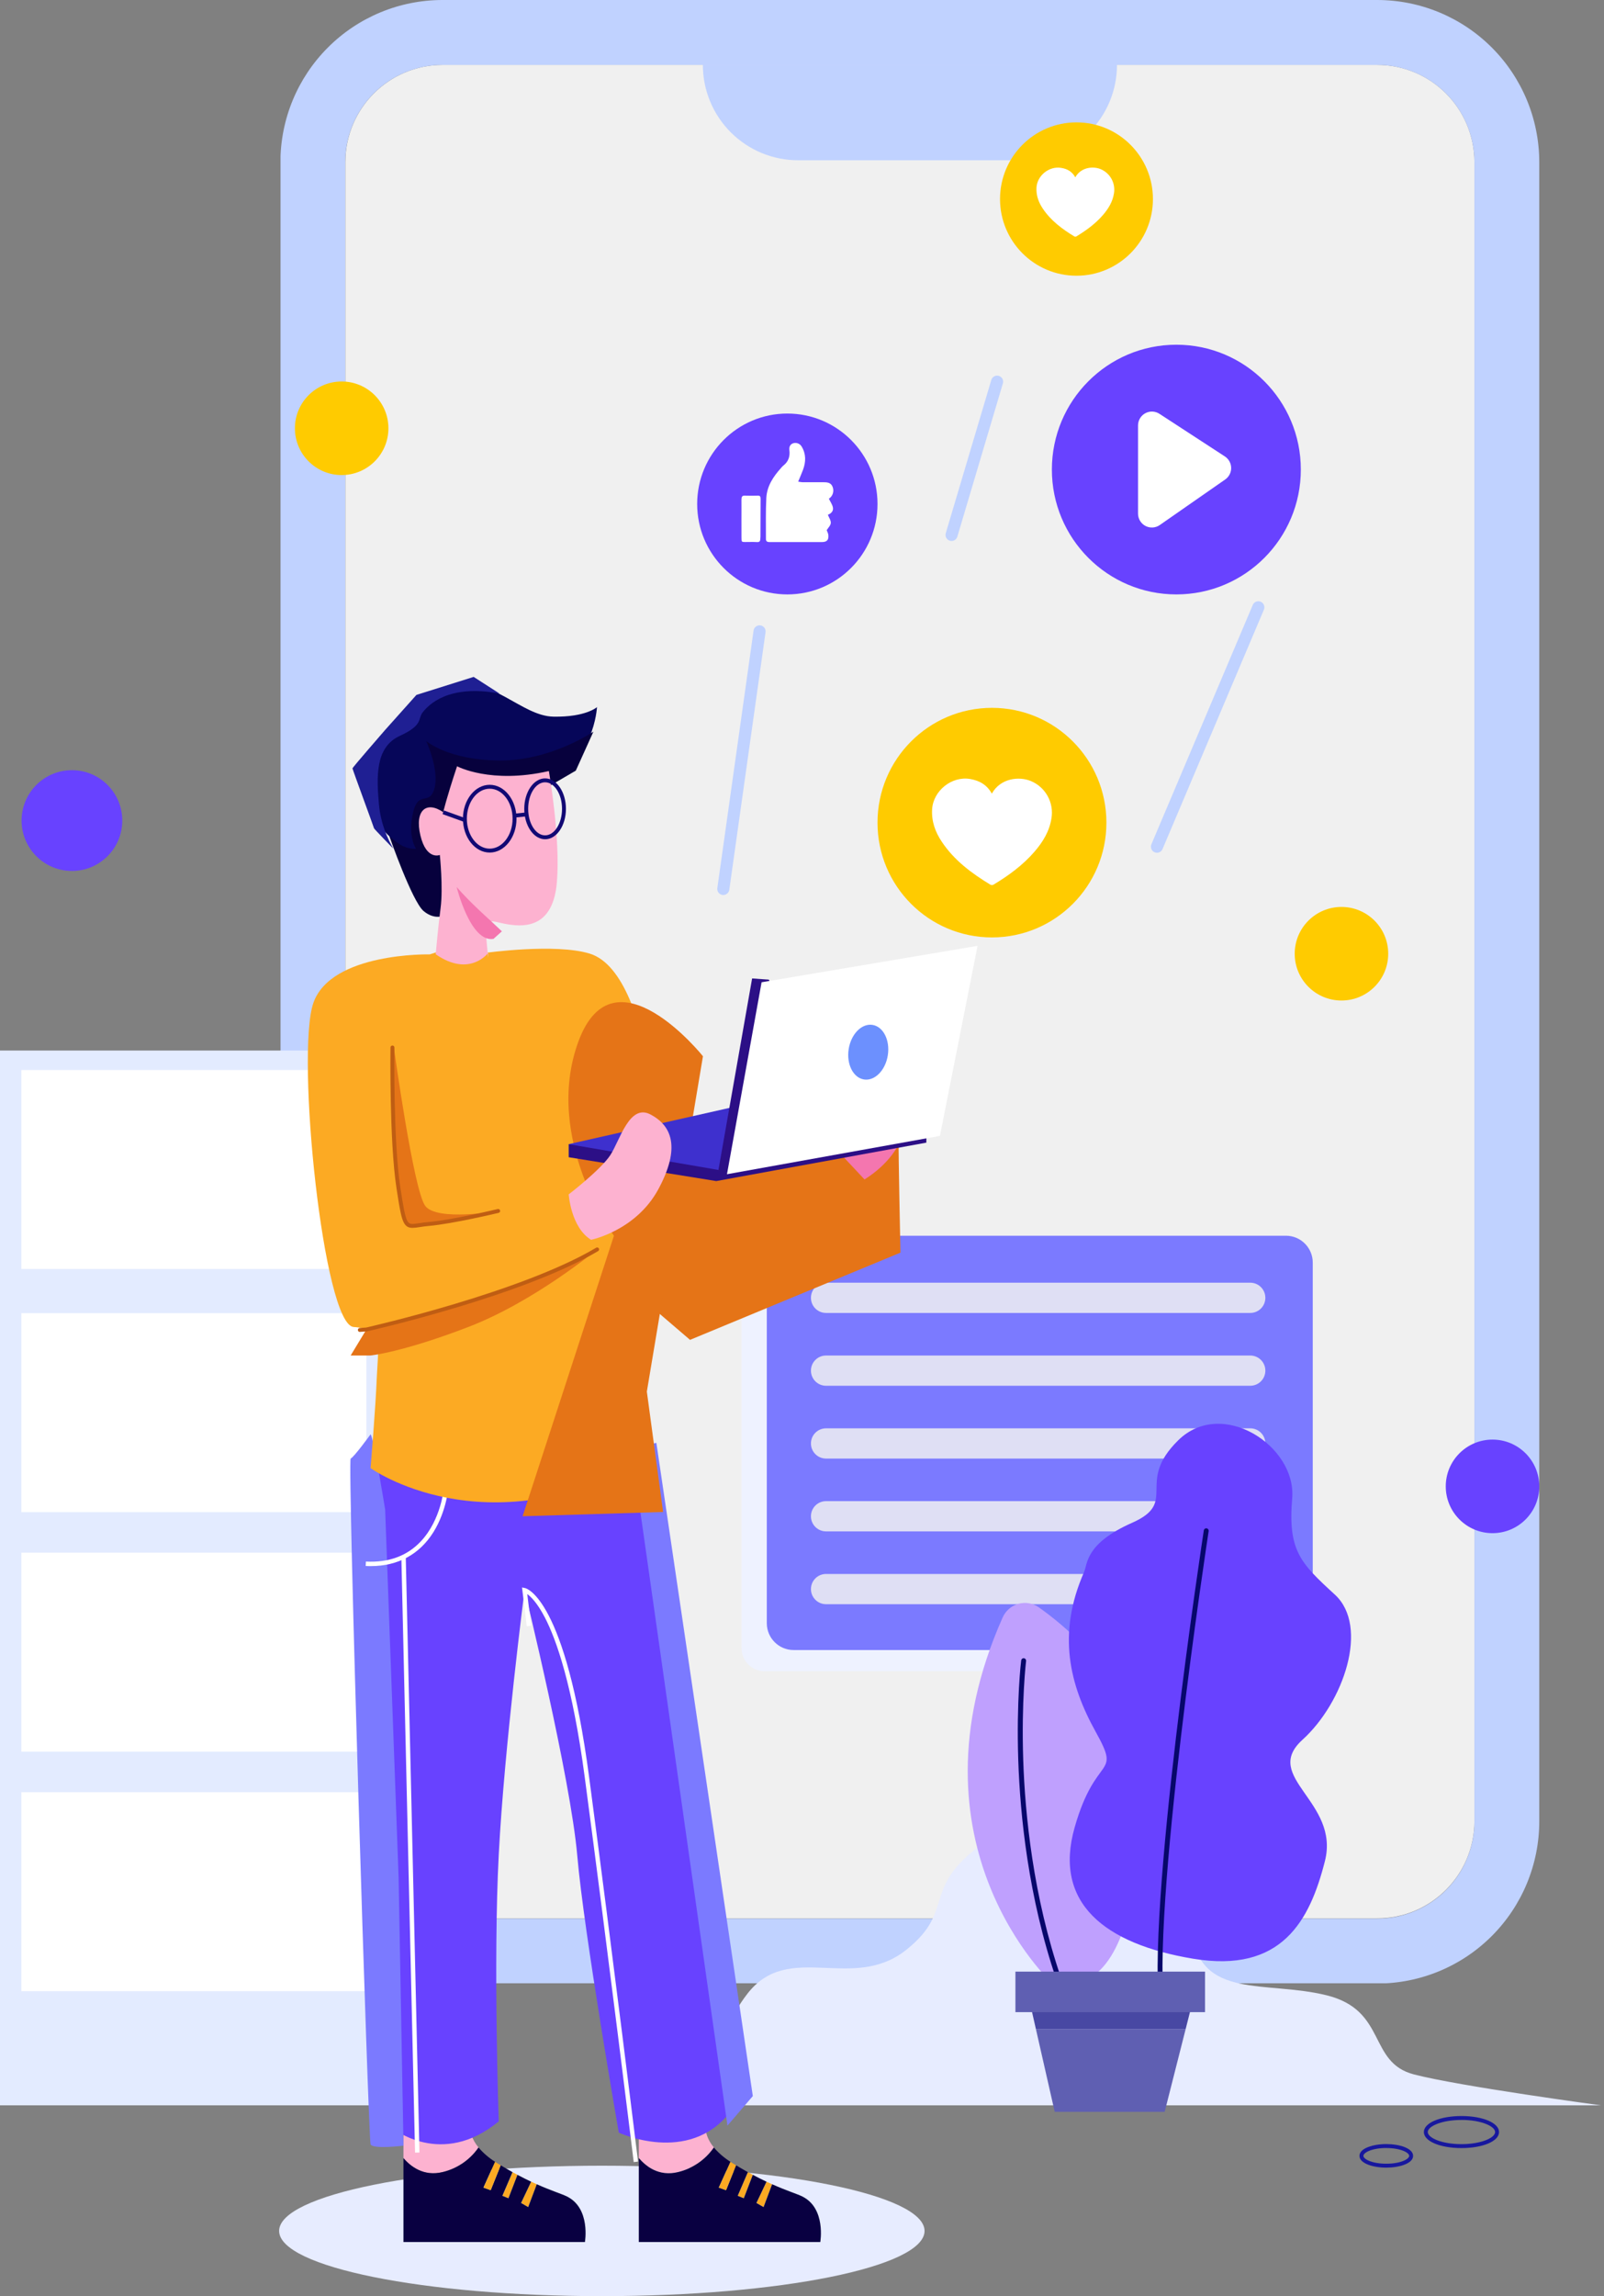 <svg width="223" height="319" viewBox="0 0 223 319" fill="none" xmlns="http://www.w3.org/2000/svg">
<rect x="0" y="0" width="223" height="319" fill="#808080" stroke="none"/>
<g clip-path="url(#clip0)">
<path d="M191.466 9.017H61.534C54.067 9.017 48.014 15.073 48.014 22.543V252.989C48.014 260.459 54.067 266.515 61.534 266.515H191.466C198.933 266.515 204.986 260.459 204.986 252.989V22.543C204.986 15.073 198.933 9.017 191.466 9.017Z" fill="#F0F0F0"/>
<path d="M191.466 0H61.519C55.543 0 49.811 2.375 45.585 6.603C41.359 10.83 38.985 16.564 38.985 22.543V253.027C38.985 259.005 41.359 264.739 45.585 268.967C49.811 273.194 55.543 275.569 61.519 275.569H191.466C197.442 275.569 203.174 273.194 207.4 268.967C211.626 264.739 214 259.005 214 253.027V22.543C214 16.564 211.626 10.83 207.4 6.603C203.174 2.375 197.442 0 191.466 0ZM204.986 253.027C204.986 256.614 203.562 260.054 201.026 262.591C198.491 265.127 195.052 266.552 191.466 266.552H61.519C57.933 266.552 54.494 265.127 51.959 262.591C49.423 260.054 47.998 256.614 47.998 253.027V22.543C47.998 18.956 49.423 15.515 51.959 12.979C54.494 10.442 57.933 9.017 61.519 9.017H191.466C195.052 9.017 198.491 10.442 201.026 12.979C203.562 15.515 204.986 18.956 204.986 22.543V253.027Z" fill="#C0D2FF"/>
<path d="M97.716 9.017H155.291C155.291 12.531 153.896 15.9 151.412 18.385C148.929 20.869 145.561 22.265 142.048 22.265H110.959C107.447 22.265 104.078 20.869 101.595 18.385C99.112 15.9 97.716 12.531 97.716 9.017Z" fill="#C0D2FF"/>
</g>
<path d="M54.547 145.95H0V292.491H54.547V145.95Z" fill="#E3EBFF"/>
<path d="M50.943 148.659H2.97V176.3H50.943V148.659Z" fill="white"/>
<path d="M50.943 182.437H2.97V210.079H50.943V182.437Z" fill="white"/>
<path d="M50.943 215.713H2.97V243.354H50.943V215.713Z" fill="white"/>
<path d="M50.943 248.987H2.97V276.629H50.943V248.987Z" fill="white"/>
<path d="M83.672 319C108.45 319 128.538 314.943 128.538 309.939C128.538 304.934 108.45 300.877 83.672 300.877C58.893 300.877 38.806 304.934 38.806 309.939C38.806 314.943 58.893 319 83.672 319Z" fill="#E7ECFF"/>
<path d="M90.81 292.491C90.81 292.491 101.788 291.657 102.494 289.449C103.201 287.241 98.128 284.448 103.908 276.988C109.687 269.527 118.544 276.863 126.029 270.862C133.513 264.861 127.027 262.027 139.001 254.526C150.976 247.024 164.579 258.693 165.678 268.278C166.777 277.864 175.925 275.112 184.408 277.196C192.891 279.281 190.138 286.531 196.586 288.199C203.035 289.867 222.579 292.491 222.579 292.491H90.81Z" fill="#E7ECFF"/>
<path d="M177.547 174.152H106.296C104.528 174.152 103.094 175.589 103.094 177.362V228.968C103.094 230.741 104.528 232.179 106.296 232.179H177.547C179.316 232.179 180.75 230.741 180.75 228.968V177.362C180.75 175.589 179.316 174.152 177.547 174.152Z" fill="#EEF2FF"/>
<path d="M178.781 171.678H110.334C108.275 171.678 106.606 173.351 106.606 175.415V225.5C106.606 227.564 108.275 229.237 110.334 229.237H178.781C180.84 229.237 182.51 227.564 182.51 225.5V175.415C182.51 173.351 180.84 171.678 178.781 171.678Z" fill="#7B7AFF"/>
<path d="M173.823 178.204H114.839C113.682 178.204 112.743 179.145 112.743 180.305C112.743 181.465 113.682 182.406 114.839 182.406H173.823C174.98 182.406 175.919 181.465 175.919 180.305C175.919 179.145 174.98 178.204 173.823 178.204Z" fill="#DFDFF4"/>
<path d="M173.823 188.32H114.839C113.682 188.32 112.743 189.26 112.743 190.42C112.743 191.58 113.682 192.521 114.839 192.521H173.823C174.98 192.521 175.919 191.58 175.919 190.42C175.919 189.26 174.98 188.32 173.823 188.32Z" fill="#DFDFF4"/>
<path d="M173.823 198.436H114.839C113.682 198.436 112.743 199.377 112.743 200.537C112.743 201.697 113.682 202.637 114.839 202.637H173.823C174.98 202.637 175.919 201.697 175.919 200.537C175.919 199.377 174.98 198.436 173.823 198.436Z" fill="#DFDFF4"/>
<path d="M173.823 208.551H114.839C113.682 208.551 112.743 209.492 112.743 210.652C112.743 211.812 113.682 212.752 114.839 212.752H173.823C174.98 212.752 175.919 211.812 175.919 210.652C175.919 209.492 174.98 208.551 173.823 208.551Z" fill="#DFDFF4"/>
<path d="M173.823 218.668H114.839C113.682 218.668 112.743 219.608 112.743 220.768C112.743 221.928 113.682 222.869 114.839 222.869H173.823C174.98 222.869 175.919 221.928 175.919 220.768C175.919 219.608 174.98 218.668 173.823 218.668Z" fill="#DFDFF4"/>
<path d="M61.59 301.751C63.597 301.261 65.354 300.051 66.531 298.349C64.646 296.059 65.607 294.245 65.607 294.245L56.093 296.395V299.822C57.017 300.903 58.849 302.448 61.59 301.751Z" fill="#FDB2D0"/>
<path d="M73.432 306.627L74.625 303.454C74.376 303.343 74.117 303.226 73.848 303.099L72.445 306.054L73.432 306.627Z" fill="#FCAA23"/>
<path d="M70.69 305.402L71.942 302.145C71.719 302.026 71.492 301.902 71.262 301.774L69.849 305.063L70.69 305.402Z" fill="#FCAA23"/>
<path d="M78.826 305.155C78.087 304.789 76.687 304.371 74.624 303.454L73.431 306.627L72.444 306.054L73.846 303.099C73.258 302.826 72.621 302.507 71.94 302.144L70.687 305.4L69.843 305.062L71.255 301.772C70.732 301.482 70.184 301.166 69.61 300.817L68.218 304.278L67.217 303.913L68.834 300.335C67.97 299.794 67.192 299.124 66.528 298.349C65.352 300.051 63.594 301.261 61.587 301.751C58.846 302.444 57.014 300.899 56.09 299.822V311.482H81.321C81.321 311.482 82.142 306.801 78.826 305.155Z" fill="#090041"/>
<path d="M68.221 304.283L69.612 300.821C69.461 300.731 69.31 300.638 69.156 300.548C69.046 300.48 68.94 300.412 68.836 300.345L67.22 303.922L68.221 304.283Z" fill="#FCAA23"/>
<path d="M94.311 301.751C96.317 301.26 98.075 300.05 99.251 298.349C97.366 296.059 98.327 294.245 98.327 294.245L88.812 296.395V299.822C89.737 300.903 91.57 302.448 94.311 301.751Z" fill="#FDB2D0"/>
<path d="M106.154 306.627L107.345 303.454C107.096 303.343 106.837 303.226 106.568 303.099L105.165 306.054L106.154 306.627Z" fill="#FCAA23"/>
<path d="M103.409 305.402L104.662 302.145C104.439 302.027 104.212 301.903 103.981 301.774L102.568 305.063L103.409 305.402Z" fill="#FCAA23"/>
<path d="M111.548 305.155C110.808 304.789 109.408 304.371 107.345 303.454L106.154 306.627L105.165 306.054L106.568 303.099C105.979 302.826 105.342 302.507 104.661 302.144L103.408 305.4L102.564 305.062L103.977 301.772C103.453 301.482 102.906 301.166 102.331 300.817L100.939 304.278L99.938 303.913L101.555 300.335C100.691 299.794 99.913 299.124 99.249 298.349C98.073 300.05 96.316 301.26 94.31 301.751C91.569 302.444 89.736 300.899 88.811 299.822V311.482H114.042C114.042 311.482 114.862 306.801 111.548 305.155Z" fill="#090041"/>
<path d="M100.94 304.283L102.332 300.821C102.182 300.731 102.03 300.638 101.876 300.548C101.766 300.48 101.661 300.412 101.556 300.345L99.934 303.917L100.94 304.283Z" fill="#FCAA23"/>
<path d="M54.559 201.148L51.517 203.963C51.517 203.963 52.334 219.206 53.038 236.208C53.742 253.21 54.559 295.656 54.559 295.656C54.559 295.656 61.383 301.285 69.339 294.719C69.339 294.719 68.558 272.675 69.339 257.666C70.119 242.658 72.927 220.925 72.927 220.925C72.927 220.925 79.328 247.034 80.258 257.822C81.188 268.61 86.03 296.283 86.03 296.283C86.03 296.283 95.699 300.816 101.473 293.469C101.473 293.469 96.793 257.04 94.765 243.595C92.737 230.149 89.774 202.908 89.774 202.908L84.001 201.148H54.559Z" fill="#6842FF"/>
<path d="M51.517 199.271C51.876 199.387 53.545 209.707 53.545 209.707L55.417 260.832L56.098 298.093C56.098 298.093 51.834 298.627 51.522 297.906C51.211 297.185 48.287 202.841 48.754 202.637C49.221 202.434 51.517 199.271 51.517 199.271Z" fill="#7B7AFF"/>
<path d="M87.765 201.148L101.136 295.306L104.663 291.202C104.663 291.202 91.254 200.471 91.254 200.458C91.254 200.444 87.765 201.148 87.765 201.148Z" fill="#7B7AFF"/>
<path d="M51.551 217.576C51.317 217.576 51.078 217.576 50.839 217.557L50.87 216.945C54.038 217.112 56.613 216.162 58.522 214.123C61.322 211.135 61.759 206.752 61.716 206.377C61.729 206.444 61.766 206.505 61.819 206.548C61.873 206.591 61.94 206.614 62.008 206.613V206.002L62.281 206.163C62.455 206.478 62.076 209.939 60.268 212.841C58.33 215.949 55.326 217.576 51.551 217.576Z" fill="white"/>
<path d="M56.412 216.286L55.8 216.3L57.703 299.058L58.315 299.044L56.412 216.286Z" fill="white"/>
<path d="M88.106 300.376C88.07 300.091 84.558 271.491 81.297 246.918C79.596 234.122 77.348 227.784 75.754 224.721C74.692 222.674 73.801 221.815 73.303 221.462L73.841 225.853L73.235 225.926L72.575 220.54L72.983 220.625C73.212 220.671 78.605 222.049 81.896 246.838C85.164 271.414 88.672 300.016 88.705 300.301L88.106 300.376Z" fill="white"/>
<path d="M61.969 131.889L59.745 132.592C59.745 132.592 46.018 132.279 43.561 139.353C41.105 146.427 44.965 184.104 49.177 184.359C53.389 184.614 52.542 187.312 52.382 191.415C52.221 195.518 51.517 203.963 51.517 203.963C51.517 203.963 67.314 215.336 89.774 202.907L87.85 173.606C87.85 173.606 90.241 181.892 96.169 181.735C102.097 181.578 118.892 166.622 121.699 163.856L116.032 157.914C116.032 157.914 108.076 164.329 101.005 167.034C93.933 169.74 91.281 155.257 90.246 148.846C89.212 142.435 86.763 133.941 81.979 132.482C77.195 131.023 67.525 132.379 67.525 132.379L61.969 131.889Z" fill="#FCAA23"/>
<path d="M48.748 188.321L50.938 184.705C50.938 184.705 65.645 182.27 82.998 173.593C82.998 173.593 74.305 180.826 65.101 184.359C55.896 187.891 51.517 188.317 51.517 188.317L48.748 188.321Z" fill="#E57417"/>
<path d="M54.754 145.49C54.754 145.49 54.287 170.26 57.172 170.265C60.058 170.271 69.261 168.238 69.261 168.238C69.261 168.238 60.759 169.723 59.121 167.535C57.483 165.347 54.754 145.49 54.754 145.49Z" fill="#E57417"/>
<path d="M90.085 181.136L89.949 180.663L87.853 173.606L88.139 154.715C88.139 154.715 125.006 158.904 124.942 159.016C124.878 159.128 125.187 174.029 125.187 174.029L95.934 186.145" fill="#E57417"/>
<path d="M50.035 185.044C49.999 185.045 49.964 185.039 49.93 185.027C49.897 185.014 49.866 184.995 49.84 184.971C49.814 184.946 49.793 184.917 49.778 184.884C49.763 184.852 49.755 184.816 49.753 184.781C49.752 184.745 49.758 184.709 49.77 184.675C49.783 184.642 49.802 184.611 49.826 184.585C49.851 184.559 49.88 184.537 49.913 184.522C49.945 184.508 49.98 184.499 50.016 184.498L50.897 184.434C51.65 184.263 72.48 179.512 82.859 173.357C82.889 173.334 82.925 173.318 82.962 173.31C82.999 173.302 83.038 173.302 83.075 173.31C83.112 173.318 83.147 173.334 83.178 173.356C83.209 173.378 83.235 173.407 83.254 173.44C83.273 173.473 83.285 173.51 83.29 173.548C83.294 173.586 83.29 173.624 83.278 173.661C83.267 173.697 83.248 173.73 83.222 173.759C83.197 173.787 83.166 173.81 83.131 173.826C72.539 180.105 51.206 184.923 50.993 184.97H50.953L50.052 185.036L50.035 185.044Z" fill="#BF5D13"/>
<path d="M85.354 171.678C85.354 171.678 75.475 158.195 80.402 144.729C85.329 131.264 97.73 146.741 97.73 146.741L89.929 193.331L92.191 210.059L72.655 210.652" fill="#E57417"/>
<path d="M53.749 114.456L54.142 116.202C54.142 116.202 57.298 125.244 58.896 126.575C60.495 127.906 61.822 127.162 61.822 127.162L62.328 118.094L60.535 116.139L53.749 114.456Z" fill="#07013D"/>
<path d="M56.674 100.073C56.674 100.073 56.557 96.712 62.445 95.227C68.334 93.742 72.429 99.487 76.953 99.564C81.476 99.642 82.998 98.236 82.998 98.236C82.998 98.236 82.569 106.405 75.705 107.577C68.842 108.75 64.13 107.577 64.13 107.577L61.439 116.763C61.439 116.763 58.198 118.967 55.624 117.325C53.05 115.683 51.423 113.356 50.987 108.555C50.512 103.395 53.983 100.542 56.674 100.073Z" fill="#060659"/>
<path d="M54.66 117.882C54.66 117.766 52.982 115.342 52.67 111.63C52.358 107.917 52.164 103.812 55.556 102.249C58.948 100.686 58.007 99.904 58.793 98.927C59.579 97.95 62.302 95.018 69.439 96.347L65.851 94.041L57.896 96.543L53.528 101.427C53.528 101.427 49.004 106.626 49.004 106.75C49.004 106.875 52 114.997 52 115.076C52 115.155 54.66 117.882 54.66 117.882Z" fill="#1F1F93"/>
<path d="M58.521 118.782C58.521 118.782 56.596 117.316 57.324 113.385C58.051 109.454 59.664 112.157 60.392 109.563C61.119 106.97 59.248 102.945 59.248 102.945C59.248 102.945 62.264 105.602 69.439 105.654C76.615 105.706 82.503 101.642 82.503 101.642L80.052 107.062L75.061 109.98L64.638 109.305L61.438 116.769L60.397 119.695L58.521 118.782Z" fill="#07013D"/>
<path d="M76.307 107.119C76.307 107.119 77.941 116.433 77.421 122.582C76.901 128.73 73.157 128.836 70.612 128.419C68.067 128.003 67.336 127.064 67.647 130.764C67.959 134.464 67.876 132.38 67.876 132.38C67.876 132.38 65.308 135.859 60.576 132.575C60.576 132.575 60.889 128.941 61.257 126.126C61.624 123.312 61.149 118.778 61.149 118.778C61.149 118.778 59.281 119.56 58.449 116.068C57.617 112.577 59.281 111.222 61.62 112.836C61.62 112.836 62.037 110.987 63.544 106.453C63.538 106.457 68.217 108.966 76.307 107.119Z" fill="#FDB2D0"/>
<path d="M69.777 129.387L68.301 128.002C68.301 128.002 65.26 125.306 63.49 123.234C63.49 123.234 65.387 130.973 68.607 130.438L69.777 129.387Z" fill="#F476AF"/>
<path d="M68.083 118.447C66.029 118.447 64.36 116.335 64.36 113.739C64.36 111.143 66.029 109.03 68.083 109.03C70.137 109.03 71.808 111.141 71.808 113.739C71.808 116.336 70.137 118.447 68.083 118.447ZM68.083 109.576C66.33 109.576 64.905 111.443 64.905 113.739C64.905 116.034 66.33 117.901 68.083 117.901C69.836 117.901 71.263 116.034 71.263 113.739C71.263 111.443 69.838 109.576 68.083 109.576Z" fill="#120974"/>
<path d="M75.784 116.599C74.187 116.599 72.886 114.702 72.886 112.368C72.886 110.034 74.187 108.137 75.784 108.137C77.382 108.137 78.681 110.034 78.681 112.368C78.681 114.702 77.382 116.599 75.784 116.599ZM75.784 108.683C74.486 108.683 73.431 110.336 73.431 112.368C73.431 114.401 74.486 116.053 75.784 116.053C77.082 116.053 78.136 114.401 78.136 112.368C78.136 110.336 77.081 108.684 75.784 108.684V108.683Z" fill="#120974"/>
<path d="M61.709 112.592L61.525 113.106L64.544 114.194L64.728 113.68L61.709 112.592Z" fill="#120974"/>
<path d="M73.168 112.868L71.495 113.043L71.552 113.586L73.225 113.411L73.168 112.868Z" fill="#120974"/>
<path d="M117.229 155.836C116.969 154.689 115.773 151.509 119.777 149.946C123.781 148.383 125.964 149.946 126.224 151.77C126.484 153.593 126.952 159.588 120.192 163.861L116.14 159.53C116.14 159.53 117.647 158.438 117.44 157.136L117.229 155.836Z" fill="#F476AF"/>
<path d="M207.5 213C211.09 213 214 210.09 214 206.5C214 202.91 211.09 200 207.5 200C203.91 200 201 202.91 201 206.5C201 210.09 203.91 213 207.5 213Z" fill="#6842FF"/>
<path d="M47.5 66C51.09 66 54 63.09 54 59.5C54 55.91 51.09 53 47.5 53C43.91 53 41 55.91 41 59.5C41 63.09 43.91 66 47.5 66Z" fill="#FFCB00"/>
<path d="M186.5 139C190.09 139 193 136.09 193 132.5C193 128.91 190.09 126 186.5 126C182.91 126 180 128.91 180 132.5C180 136.09 182.91 139 186.5 139Z" fill="#FFCB00"/>
<path d="M10 121C13.866 121 17 117.866 17 114C17 110.134 13.866 107 10 107C6.134 107 3 110.134 3 114C3 117.866 6.134 121 10 121Z" fill="#6842FF"/>
<path d="M109.463 82.581C116.386 82.581 121.998 76.956 121.998 70.017C121.998 63.079 116.386 57.454 109.463 57.454C102.54 57.454 96.927 63.079 96.927 70.017C96.927 76.956 102.54 82.581 109.463 82.581Z" fill="#6842FF"/>
<path d="M163.545 82.581C173.103 82.581 180.851 74.816 180.851 65.236C180.851 55.657 173.103 47.891 163.545 47.891C153.988 47.891 146.24 55.657 146.24 65.236C146.24 74.816 153.988 82.581 163.545 82.581Z" fill="#6842FF"/>
<path d="M137.909 130.234C146.697 130.234 153.821 123.095 153.821 114.287C153.821 105.48 146.697 98.34 137.909 98.34C129.122 98.34 121.998 105.48 121.998 114.287C121.998 123.095 129.122 130.234 137.909 130.234Z" fill="#FFCB00"/>
<path d="M137.892 110.258C139.087 108.102 141.676 107.827 143.32 108.508C144.312 108.921 145.135 109.658 145.654 110.601C146.174 111.543 146.359 112.634 146.18 113.695C145.898 115.496 144.988 116.971 143.826 118.319C142.207 120.194 140.23 121.634 138.123 122.905C138.061 122.938 137.992 122.957 137.921 122.96C137.85 122.963 137.78 122.95 137.715 122.923C135.09 121.331 132.649 119.526 130.918 116.917C130.02 115.566 129.492 114.102 129.589 112.438C129.74 109.861 132.312 107.797 134.855 108.22C136.187 108.443 137.227 109.05 137.892 110.258Z" fill="white"/>
<path d="M149.66 38.306C155.531 38.306 160.289 33.536 160.289 27.653C160.289 21.77 155.531 17 149.66 17C143.79 17 139.031 21.77 139.031 27.653C139.031 33.536 143.79 38.306 149.66 38.306Z" fill="#FFCB00"/>
<path d="M149.495 24.634C150.27 23.235 151.947 23.057 153.017 23.498C153.66 23.766 154.194 24.245 154.531 24.856C154.868 25.468 154.988 26.175 154.872 26.864C154.688 28.032 154.098 28.992 153.345 29.867C152.294 31.083 151.011 32.018 149.645 32.842C149.604 32.864 149.558 32.877 149.51 32.879C149.463 32.882 149.416 32.873 149.373 32.854C147.671 31.821 146.087 30.649 144.963 28.959C144.382 28.083 144.037 27.131 144.101 26.052C144.199 24.38 145.872 23.049 147.518 23.322C148.39 23.452 149.064 23.849 149.495 24.634Z" fill="white"/>
<path d="M114.932 73.66C114.994 73.835 115.146 74.089 115.167 74.354C115.222 75.036 114.947 75.309 114.239 75.309C112.332 75.309 110.434 75.309 108.53 75.309C108.003 75.309 107.477 75.309 106.95 75.309C106.667 75.309 106.483 75.19 106.485 74.9C106.491 72.989 106.44 71.078 106.539 69.181C106.623 67.552 107.492 66.233 108.557 65.049C108.651 64.928 108.755 64.817 108.869 64.715C109.598 64.158 109.862 63.431 109.747 62.531C109.696 62.122 109.82 61.743 110.264 61.584C110.485 61.513 110.724 61.52 110.941 61.604C111.157 61.688 111.339 61.843 111.456 62.044C112.079 63.085 112.047 64.177 111.638 65.278C111.443 65.801 111.214 66.313 110.968 66.91C111.159 66.951 111.353 66.979 111.548 66.994C112.498 67.002 113.451 67.002 114.407 66.994C114.97 66.994 115.527 67.013 115.76 67.651C115.873 67.942 115.883 68.264 115.788 68.562C115.693 68.861 115.498 69.117 115.237 69.288C115.44 69.714 115.73 70.108 115.801 70.529C115.889 71.063 115.471 71.377 115.095 71.516C115.255 71.925 115.532 72.302 115.504 72.66C115.475 73.017 115.136 73.325 114.932 73.66Z" fill="white"/>
<path d="M103.081 72.076C103.081 71.19 103.091 70.301 103.081 69.419C103.081 69.025 103.179 68.844 103.531 68.857C104.149 68.88 104.767 68.871 105.385 68.857C105.642 68.857 105.748 68.97 105.745 69.286C105.734 71.042 105.733 72.798 105.726 74.554C105.726 74.639 105.707 74.725 105.708 74.809C105.708 75.182 105.587 75.332 105.255 75.31C104.698 75.276 104.138 75.302 103.578 75.301C103.111 75.301 103.087 75.272 103.085 74.726C103.081 73.846 103.08 72.963 103.081 72.076Z" fill="white"/>
<path d="M158.219 59.109V71.359C158.219 71.711 158.315 72.057 158.497 72.358C158.679 72.66 158.94 72.906 159.251 73.069C159.563 73.232 159.913 73.306 160.264 73.284C160.615 73.262 160.953 73.144 161.241 72.942L170.339 66.612C170.598 66.431 170.809 66.19 170.953 65.908C171.097 65.627 171.17 65.314 171.165 64.998C171.16 64.682 171.077 64.372 170.924 64.095C170.772 63.818 170.553 63.584 170.289 63.411L161.196 57.492C160.906 57.301 160.569 57.194 160.222 57.179C159.876 57.165 159.532 57.245 159.226 57.411C158.921 57.577 158.667 57.822 158.489 58.121C158.312 58.42 158.219 58.761 158.219 59.109Z" fill="white"/>
<path d="M146.294 275.545C146.294 275.545 125.332 256.3 139.396 224.714C139.598 224.255 139.899 223.847 140.278 223.519C140.656 223.191 141.102 222.951 141.584 222.817C142.067 222.683 142.572 222.658 143.065 222.743C143.558 222.829 144.026 223.023 144.435 223.312C148.145 225.941 153.901 230.874 156.181 237.425C159.659 247.445 160.025 278.597 146.294 275.545Z" fill="#BFA0FE"/>
<path d="M147.197 275.279C147.126 275.279 147.057 275.257 146.999 275.215C146.942 275.174 146.898 275.115 146.876 275.048C142.945 263.565 141.821 252.118 141.565 244.531C141.292 236.313 141.959 230.731 141.973 230.675C141.979 230.63 141.993 230.586 142.015 230.547C142.037 230.508 142.067 230.473 142.102 230.445C142.138 230.418 142.178 230.397 142.222 230.385C142.265 230.373 142.31 230.369 142.355 230.375C142.4 230.38 142.443 230.395 142.482 230.417C142.521 230.439 142.556 230.469 142.584 230.504C142.611 230.54 142.632 230.581 142.644 230.624C142.656 230.668 142.659 230.713 142.654 230.758C142.647 230.812 141.987 236.354 142.258 244.523C142.508 252.057 143.619 263.429 147.527 274.823C147.556 274.909 147.55 275.002 147.51 275.084C147.471 275.165 147.401 275.227 147.315 275.257C147.277 275.271 147.237 275.278 147.197 275.279Z" fill="#07076B"/>
<path d="M150.705 218.426C151.225 217.247 150.86 214.448 157.398 211.557C163.936 208.666 157.744 206.048 163.811 200.092C169.877 194.135 180.252 200.875 179.65 208.145C179.048 215.414 180.754 217.115 185.582 221.537C190.409 225.959 186.807 236.515 181.075 241.708C175.344 246.902 186.309 250.27 184.198 258.567C182.087 266.864 178.193 274.166 165.879 272.121C153.566 270.075 146.425 264.383 149.401 253.893C152.378 243.402 155.95 247.104 152.325 240.585C148.7 234.066 146.939 226.984 150.705 218.426Z" fill="#6842FF"/>
<path d="M161.635 280.263C161.554 280.263 161.476 280.234 161.414 280.181C161.353 280.128 161.312 280.055 161.3 279.975C159.151 266.275 167.279 213.159 167.361 212.624C167.367 212.579 167.381 212.535 167.404 212.496C167.427 212.456 167.457 212.422 167.494 212.394C167.53 212.367 167.571 212.347 167.616 212.336C167.66 212.325 167.706 212.322 167.75 212.329C167.795 212.336 167.839 212.352 167.877 212.376C167.916 212.4 167.95 212.432 167.976 212.469C168.002 212.506 168.021 212.548 168.031 212.592C168.041 212.637 168.042 212.683 168.034 212.728C167.952 213.261 159.84 266.273 161.972 279.869C161.979 279.913 161.977 279.958 161.967 280.002C161.957 280.046 161.938 280.087 161.911 280.123C161.885 280.159 161.852 280.19 161.814 280.213C161.776 280.237 161.733 280.252 161.689 280.259L161.635 280.263Z" fill="#07076B"/>
<path d="M80.499 159.738L79.066 158.957L106.638 152.74L115.115 157.811L99.886 162.54L98.922 163.134L80.499 159.738Z" fill="#3E30CE"/>
<path d="M99.362 163.561L99.583 164.085L128.788 158.744V157.502L99.886 162.54L98.715 162.637L99.362 163.561Z" fill="#2C0F86"/>
<path d="M106.879 136.098L104.564 135.933L99.883 162.54L101.067 163.134C101.067 163.134 102.471 162.871 102.637 162.761C102.804 162.65 107.812 137.81 107.812 137.81L106.879 136.098Z" fill="#2C0F86"/>
<path d="M135.908 131.406L130.674 157.81L101.07 163.134L105.881 136.465L135.908 131.406Z" fill="white"/>
<path d="M79.066 158.957V160.774L99.583 164.085L99.886 162.54L79.066 158.957Z" fill="#2C0F86"/>
<path d="M123.431 146.605C123.757 144.511 122.804 142.623 121.302 142.388C119.799 142.152 118.316 143.658 117.99 145.752C117.663 147.845 118.616 149.733 120.119 149.969C121.621 150.204 123.104 148.698 123.431 146.605Z" fill="#6C90FE"/>
<path d="M57.352 170.586C56.852 170.586 56.474 170.437 56.18 169.924C55.771 169.221 55.551 167.841 55.117 165.032C54.121 158.556 54.285 145.651 54.287 145.522C54.288 145.45 54.318 145.381 54.37 145.331C54.421 145.28 54.491 145.252 54.563 145.254C54.636 145.255 54.704 145.284 54.755 145.336C54.805 145.388 54.833 145.458 54.832 145.531C54.832 145.659 54.665 158.517 55.655 164.949C56.064 167.614 56.297 169.035 56.651 169.652C56.923 170.12 57.231 170.096 58.272 169.937C58.643 169.881 59.067 169.817 59.579 169.772C62.824 169.499 69.135 167.986 69.197 167.969C69.232 167.961 69.268 167.959 69.303 167.965C69.339 167.97 69.373 167.983 69.403 168.002C69.434 168.02 69.46 168.045 69.481 168.074C69.502 168.103 69.518 168.136 69.526 168.171C69.534 168.205 69.536 168.242 69.53 168.277C69.525 168.312 69.512 168.346 69.494 168.377C69.475 168.408 69.451 168.434 69.422 168.455C69.393 168.477 69.36 168.492 69.325 168.5C69.261 168.517 62.91 170.033 59.625 170.317C59.131 170.359 58.717 170.422 58.352 170.478C58.022 170.538 57.688 170.574 57.352 170.586Z" fill="#BF5D13"/>
<path d="M100.562 124.342C100.522 124.342 100.483 124.34 100.443 124.334C100.334 124.319 100.228 124.282 100.133 124.225C100.038 124.169 99.954 124.094 99.888 124.005C99.821 123.917 99.773 123.815 99.746 123.708C99.718 123.6 99.713 123.488 99.728 123.379L104.767 87.598C104.798 87.377 104.916 87.177 105.094 87.043C105.272 86.909 105.496 86.851 105.717 86.882C105.938 86.914 106.137 87.032 106.271 87.21C106.405 87.389 106.463 87.613 106.431 87.835L101.393 123.613C101.365 123.815 101.266 124 101.113 124.133C100.961 124.267 100.765 124.341 100.562 124.342Z" fill="#C0D2FF"/>
<path d="M160.847 118.472C160.735 118.472 160.623 118.449 160.519 118.404C160.314 118.316 160.152 118.151 160.069 117.944C159.986 117.737 159.988 117.505 160.075 117.3L174.17 84.043C174.257 83.837 174.422 83.675 174.628 83.591C174.835 83.507 175.066 83.509 175.272 83.597C175.477 83.684 175.639 83.849 175.722 84.056C175.806 84.263 175.804 84.495 175.717 84.701L161.624 117.959C161.559 118.112 161.451 118.242 161.313 118.333C161.175 118.424 161.013 118.473 160.847 118.472Z" fill="#C0D2FF"/>
<path d="M132.293 75.156C132.212 75.156 132.131 75.144 132.054 75.121C131.948 75.089 131.849 75.037 131.763 74.968C131.678 74.898 131.606 74.812 131.554 74.715C131.501 74.618 131.468 74.511 131.457 74.401C131.446 74.291 131.457 74.18 131.488 74.074L137.813 52.805C137.842 52.696 137.893 52.595 137.962 52.506C138.031 52.418 138.117 52.344 138.215 52.289C138.313 52.234 138.421 52.2 138.532 52.188C138.644 52.175 138.757 52.186 138.864 52.218C138.972 52.25 139.071 52.304 139.158 52.375C139.245 52.447 139.316 52.535 139.368 52.634C139.42 52.734 139.452 52.843 139.461 52.955C139.47 53.067 139.457 53.18 139.422 53.287L133.098 74.554C133.046 74.728 132.94 74.88 132.795 74.989C132.65 75.097 132.474 75.156 132.293 75.156Z" fill="#C0D2FF"/>
<path d="M192.733 301.147C190.926 301.147 189.004 300.574 189.004 299.51C189.004 298.445 190.926 297.872 192.733 297.872C194.54 297.872 196.461 298.444 196.461 299.51C196.461 300.575 194.54 301.147 192.733 301.147ZM192.733 298.418C190.759 298.418 189.549 299.051 189.549 299.51C189.549 299.968 190.759 300.601 192.733 300.601C194.706 300.601 195.917 299.967 195.917 299.51C195.917 299.052 194.705 298.423 192.733 298.423V298.418Z" fill="#18189E"/>
<path d="M203.182 298.429C200.202 298.429 197.955 297.473 197.955 296.202C197.955 294.932 200.202 293.976 203.182 293.976C206.161 293.976 208.407 294.932 208.407 296.202C208.407 297.473 206.161 298.429 203.182 298.429ZM203.182 294.522C200.423 294.522 198.5 295.408 198.5 296.202C198.5 296.997 200.423 297.883 203.182 297.883C205.941 297.883 207.862 296.997 207.862 296.202C207.862 295.408 205.941 294.517 203.182 294.517V294.522Z" fill="#18189E"/>
<path d="M165.664 278.643H143.28L144.018 281.89H164.84L165.664 278.643Z" fill="#4848A3"/>
<path d="M144.018 281.89L146.634 293.395H161.921L164.84 281.89H144.018Z" fill="#5F5FB2"/>
<path d="M167.533 273.914H141.171V279.543H167.533V273.914Z" fill="#5F5FB2"/>
<path d="M79.066 165.931C79.066 165.931 79.365 170.523 82.174 172.243C82.174 172.243 88.413 170.991 91.533 165.207C94.653 159.422 93.404 156.399 90.444 154.834C87.483 153.268 86.18 158.482 84.828 160.514C83.475 162.547 79.066 165.931 79.066 165.931Z" fill="#FDB2D0"/>
<defs>
<clipPath id="clip0">
<rect width="175" height="275.532" fill="white" transform="translate(39)"/>
</clipPath>
</defs>
</svg>
